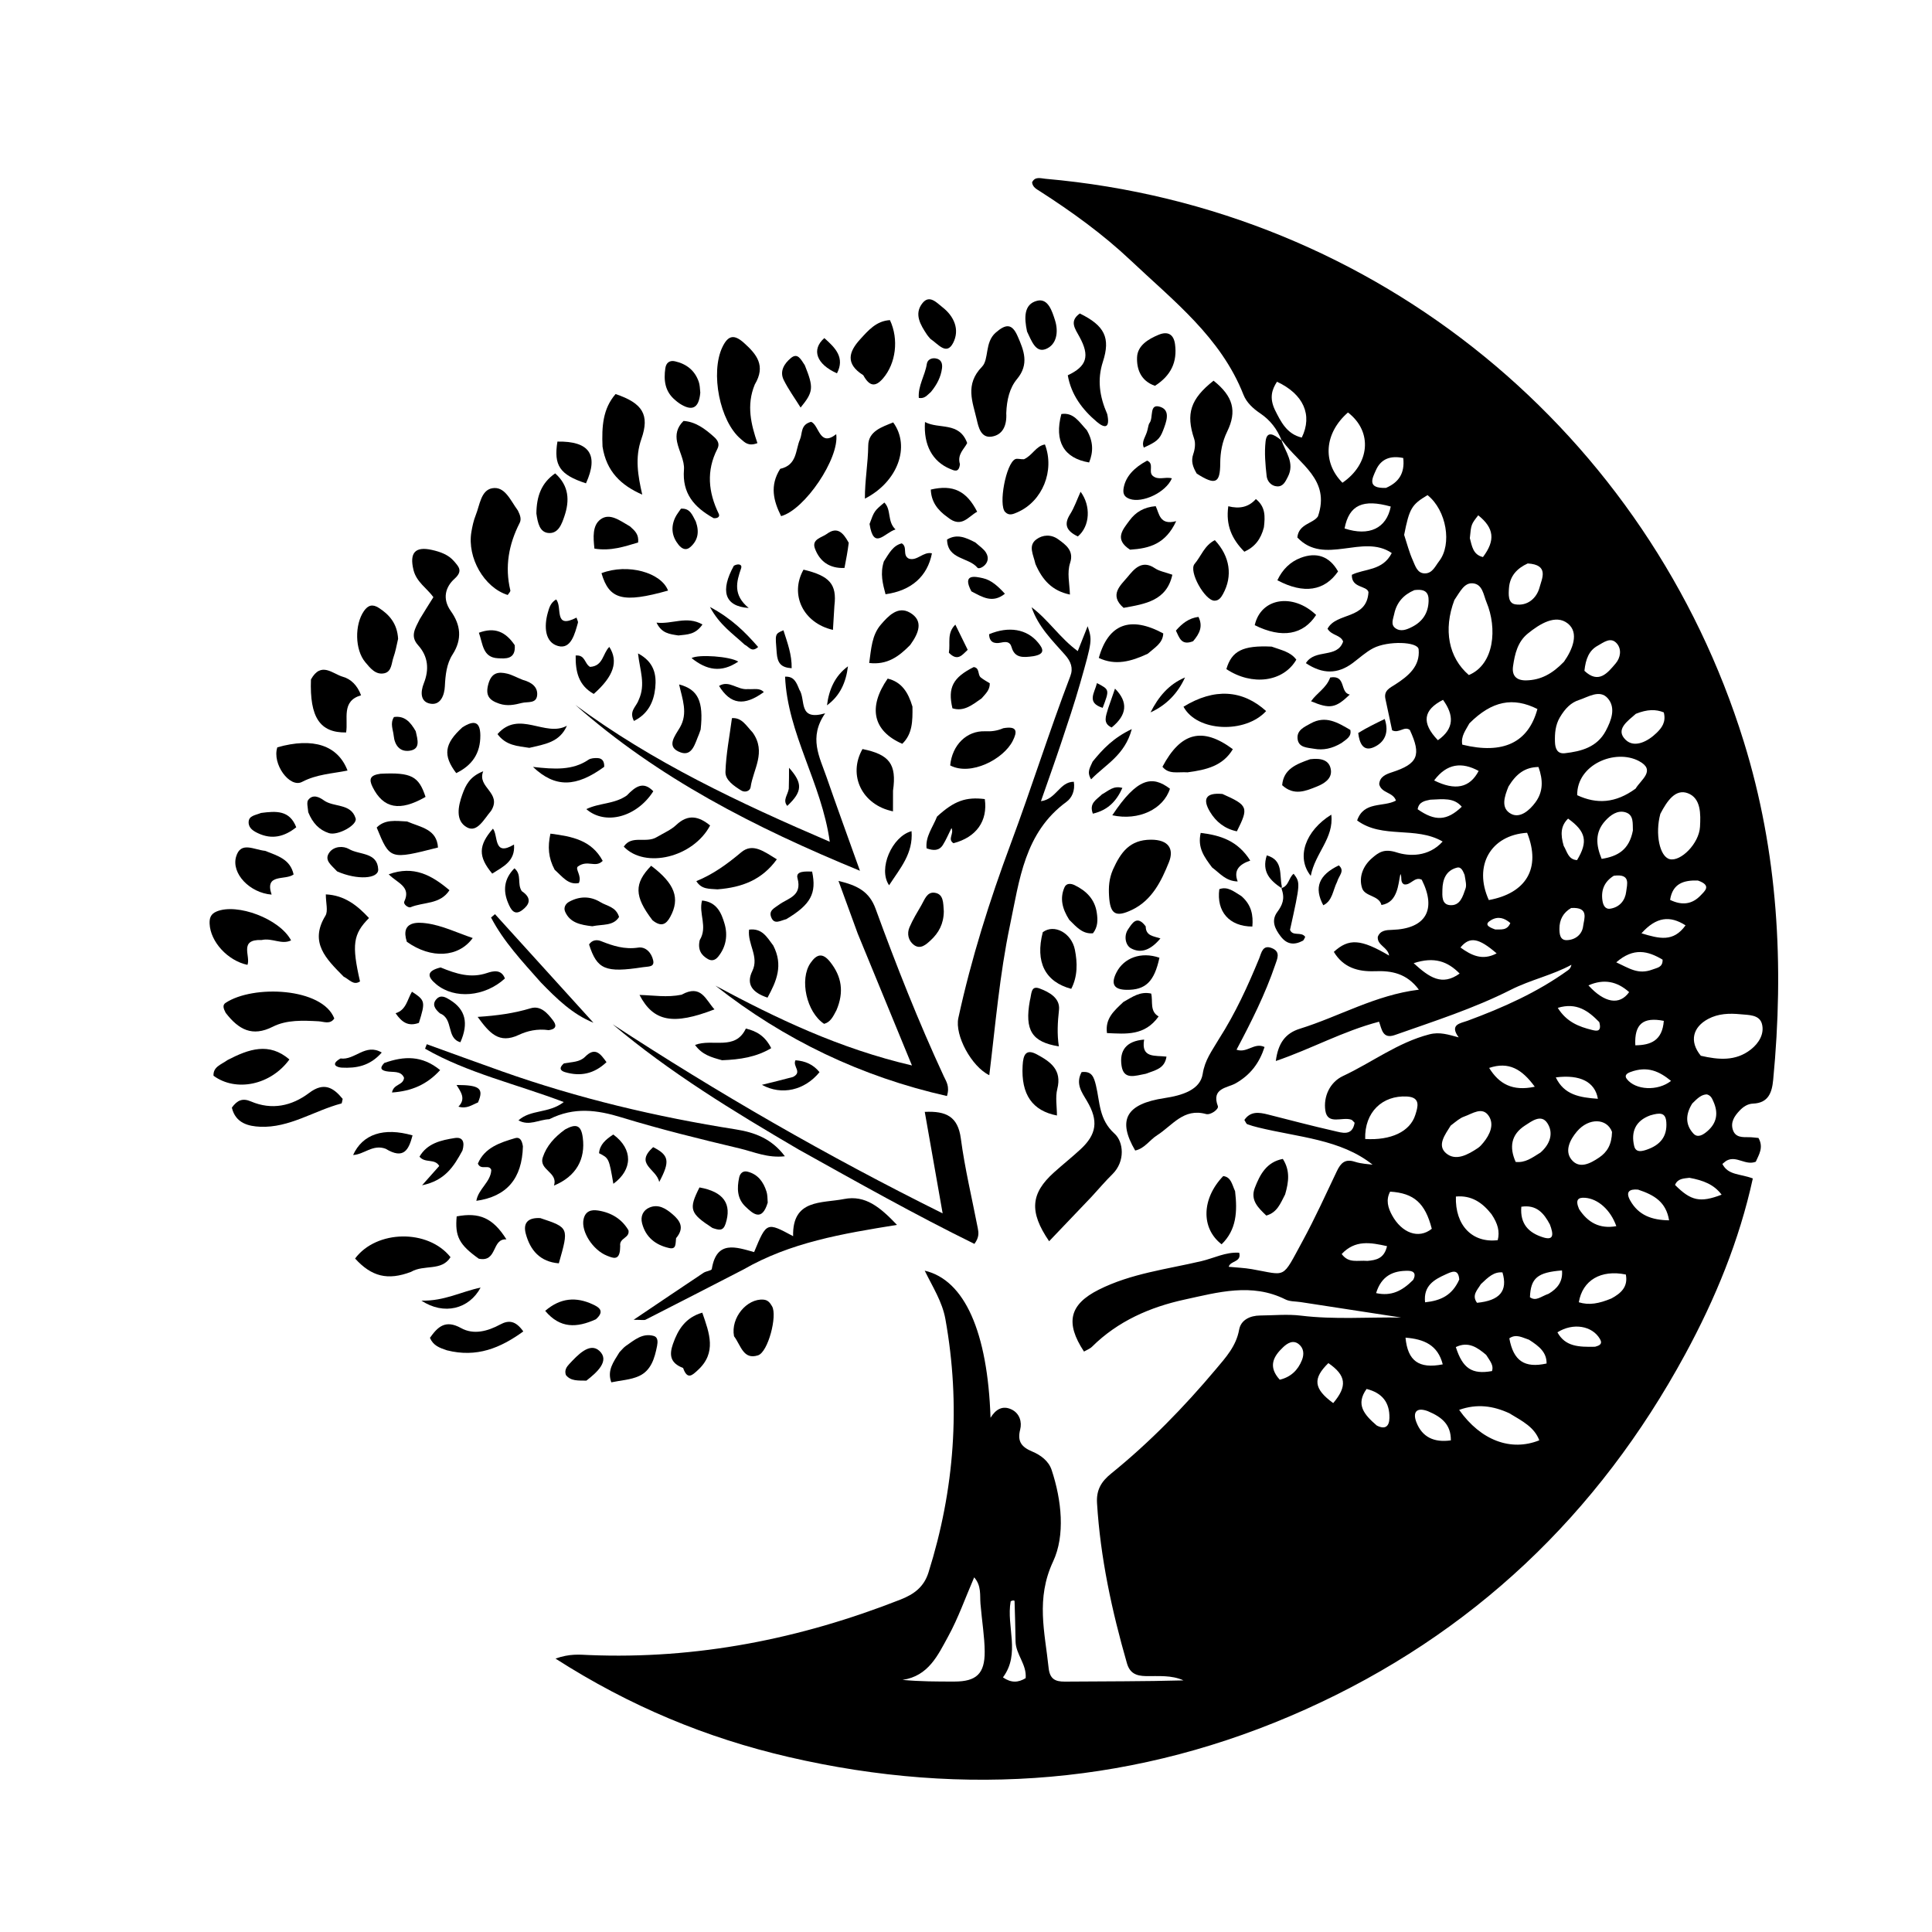 <svg version="1.1" id="Layer_1" xmlns="http://www.w3.org/2000/svg" xmlns:xlink="http://www.w3.org/1999/xlink" x="0px" y="0px"
	 width="100%" viewBox="0 0 496 496" enable-background="new 0 0 496 496" xml:space="preserve">
<path fill="#000000" opacity="1" stroke="none" 
	d="
M329.025,113.05 
	C327.89,110.189 326.122,107.862 323.532,106.12 
	C321.721,104.901 320.028,103.362 319.231,101.335 
	C313.444,86.613 301.278,77.248 290.332,66.902 
	C283.176,60.138 275.192,54.376 266.902,49.054 
	C266.083,48.529 265.131,48.07 264.961,46.829 
	C265.704,45.226 267.2,45.795 268.396,45.9 
	C354.228,53.441 423.336,111.901 447.669,190.357 
	C456.497,218.821 458.055,247.824 455.224,277.252 
	C454.917,280.444 454.026,283.178 450.05,283.327 
	C448.66,283.378 447.52,284.154 446.587,285.146 
	C445.293,286.521 444.226,288.085 444.879,290.068 
	C445.544,292.091 447.368,291.94 449.057,291.951 
	C449.865,291.956 450.672,292.081 451.451,292.149 
	C452.826,294.581 451.562,296.419 450.76,298.251 
	C448.137,299.293 445.851,296.658 443.372,297.915 
	C442.958,298.125 442.619,298.483 442.185,298.819 
	C443.671,301.76 446.719,301.297 450,302.542 
	C446.535,318.442 440.378,333.407 432.642,347.666 
	C410.302,388.845 377.971,419.611 335.156,438.855 
	C292.38,458.081 247.917,461.622 202.397,451.057 
	C181.491,446.205 161.794,438.106 142.612,425.807 
	C146.312,424.497 148.796,424.801 151.187,424.899 
	C178.91,426.031 205.469,420.766 231.197,410.65 
	C234.695,409.274 237.205,407.401 238.37,403.7 
	C245.084,382.359 246.666,360.695 242.711,338.648 
	C241.91,334.182 239.445,330.406 237.402,326.218 
	C247.649,328.594 253.562,341.98 254.298,363.984 
	C255.645,361.776 257.424,360.761 259.693,361.85 
	C261.79,362.856 262.4,365.081 261.911,366.987 
	C261.102,370.14 262.334,371.529 265.03,372.661 
	C267.189,373.567 269.222,375.079 269.985,377.379 
	C272.571,385.173 273.49,394.191 270.369,400.861 
	C265.876,410.467 268.248,419.02 269.204,428.148 
	C269.501,430.983 270.792,431.742 273.406,431.719 
	C283.542,431.632 293.679,431.684 303.836,431.402 
	C300.725,429.99 297.396,430.356 294.149,430.299 
	C291.705,430.256 290.058,429.582 289.315,427.001 
	C285.445,413.545 282.5,399.933 281.638,385.909 
	C281.432,382.558 282.676,380.397 285.263,378.306 
	C295.137,370.324 303.97,361.246 312.135,351.536 
	C314.676,348.514 317.366,345.605 318.125,341.352 
	C318.566,338.878 320.915,337.75 323.506,337.727 
	C327.006,337.698 330.55,337.342 333.997,337.763 
	C342.542,338.806 351.128,338.123 359.75,338.252 
	C351.142,336.93 342.533,335.609 333.925,334.285 
	C332.611,334.083 331.145,334.173 330.012,333.605 
	C321.363,329.269 312.61,331.793 304.123,333.637 
	C295.303,335.555 286.995,339.154 280.368,345.732 
	C279.809,346.287 278.986,346.575 278.292,346.984 
	C273.381,339.536 274.593,334.865 282.081,331.101 
	C290.402,326.92 299.574,325.855 308.457,323.764 
	C311.642,323.015 314.672,321.381 318.139,321.611 
	C318.801,324.068 315.868,323.621 315.447,325.222 
	C317.46,325.421 319.447,325.491 321.388,325.829 
	C330.454,327.409 328.983,328.586 334.417,318.605 
	C337.595,312.767 340.346,306.693 343.204,300.684 
	C344.181,298.63 345.277,297.425 347.824,298.255 
	C349.528,298.81 351.397,298.858 352.384,299.009 
	C344.225,292.474 333.302,291.976 323.024,289.452 
	C322.068,289.217 321.115,288.953 320.194,288.612 
	C319.951,288.522 319.833,288.093 319.467,287.525 
	C321.028,285.238 323.211,285.542 325.5,286.121 
	C331.142,287.55 336.771,289.043 342.447,290.33 
	C344.522,290.8 347.164,291.791 347.772,288.246 
	C347.394,287.886 347.203,287.568 346.931,287.467 
	C344.671,286.627 340.814,288.945 340.25,285.097 
	C339.728,281.531 341.406,277.827 344.784,276.245 
	C352.209,272.77 358.821,267.654 366.949,265.55 
	C369.638,264.853 371.839,265.626 374.49,266.326 
	C372.014,262.962 374.985,262.716 376.747,262.065 
	C385.843,258.703 394.648,254.787 402.558,249.082 
	C402.943,248.804 403.274,248.452 403.436,247.687 
	C398.464,250.39 392.959,251.528 387.871,254.103 
	C378.363,258.914 368.164,262.171 358.111,265.717 
	C354.921,266.842 354.745,264.181 354.041,262.302 
	C344.73,264.744 336.735,269.251 327.538,272.391 
	C328.133,267.755 330.033,265.248 333.73,264.099 
	C343.817,260.966 353.086,255.455 364.265,254.078 
	C361.135,249.864 357.237,249.174 352.996,249.336 
	C348.602,249.503 344.851,248.395 342.434,244.372 
	C346.289,240.845 349.361,241.058 356.625,245.326 
	C356.313,243.156 353.544,242.73 353.713,240.527 
	C354.349,238.824 355.906,238.769 357.395,238.722 
	C365.999,238.45 368.887,233.606 365.009,225.855 
	C363.158,224.912 362.165,227.386 360.457,227.038 
	C359.362,226.426 360.025,225.194 359.525,224.378 
	C359.201,225.92 359.05,227.529 358.492,228.981 
	C357.898,230.523 356.952,231.952 354.663,232.344 
	C354.019,229.798 350.4,230.232 349.684,227.989 
	C348.777,225.147 349.944,222.296 352.214,220.326 
	C353.947,218.821 355.333,217.797 358.595,218.847 
	C361.677,219.838 366.725,220.092 370.369,216.045 
	C363.42,212.012 354.889,215.435 348.415,210.633 
	C350.141,205.608 355.158,207.29 358.383,205.532 
	C357.629,203.311 354.669,203.688 354.084,201.349 
	C354.186,199.416 355.793,198.768 357.37,198.257 
	C364.012,196.105 364.962,193.903 361.942,187.397 
	C360.509,186.318 359.174,188.379 357.394,187.484 
	C356.838,184.876 356.26,182.151 355.676,179.426 
	C355.213,177.269 356.813,176.619 358.237,175.701 
	C361.523,173.58 364.628,171.059 364.204,166.702 
	C364.011,164.711 356.304,164.454 352.532,166.42 
	C350.644,167.403 349.029,168.913 347.303,170.203 
	C343.394,173.124 339.519,173.1 335.256,170.248 
	C337.627,166.456 343.314,169.15 344.821,164.694 
	C344.151,162.947 341.897,163.212 340.816,161.417 
	C343.09,157.123 350.919,159.172 351.326,152.016 
	C350.93,150.291 346.927,151.043 347.06,147.567 
	C350.283,145.954 354.965,146.609 357.303,141.98 
	C349.844,136.907 340.008,145.352 333.066,137.984 
	C333.394,134.468 337.143,134.429 338.356,132.571 
	C341.628,123.096 333.597,119.205 329.236,113.197 
	C328.996,113.01 329.025,113.05 329.025,113.05 
M251.715,411.732 
	C251.533,409.522 252.007,407.149 250.101,404.948 
	C247.81,410.248 246.011,415.405 243.42,420.127 
	C240.799,424.904 238.381,430.304 231.702,431.275 
	C236.228,431.704 240.635,431.707 245.041,431.703 
	C250.64,431.697 252.84,429.71 252.799,424.002 
	C252.771,420.204 252.116,416.411 251.715,411.732 
M373.381,154.05 
	C370.504,161.662 371.886,168.827 377.097,173.305 
	C383.694,170.536 384.4,161.217 381.631,154.613 
	C380.842,152.733 380.639,149.948 378.071,149.752 
	C375.926,149.589 374.892,151.817 373.381,154.05 
M401.515,169.886 
	C403.739,166.737 405.477,162.431 402.495,160.066 
	C399.396,157.609 395.286,160.173 392.233,162.653 
	C389.606,164.787 388.9,167.894 388.445,171.012 
	C388.088,173.46 389.281,174.727 391.841,174.672 
	C395.528,174.593 398.499,173.019 401.515,169.886 
M436.651,271.043 
	C441.143,272.074 445.589,272.517 449.522,269.41 
	C451.6,267.768 453.002,265.379 452.344,262.877 
	C451.708,260.459 448.922,260.596 446.833,260.39 
	C444.001,260.111 441.147,260.197 438.538,261.589 
	C434.624,263.677 433.602,267.328 436.651,271.043 
M392.054,213.799 
	C382.695,214.389 378.213,222.262 382.222,231.069 
	C391.762,229.335 395.713,222.943 392.054,213.799 
M377.239,185.702 
	C376.321,187.426 374.986,189.017 375.415,191.174 
	C385.891,193.743 392.372,190.648 394.699,182.023 
	C388.465,178.899 383.045,179.892 377.239,185.702 
M400.444,184.196 
	C399.309,186.144 399.133,188.287 399.203,190.468 
	C399.257,192.118 399.757,193.601 401.761,193.373 
	C405.993,192.89 410.016,191.812 412.233,187.659 
	C413.676,184.956 414.907,181.714 412.749,179.26 
	C410.69,176.919 407.734,178.948 405.307,179.738 
	C403.399,180.359 401.883,181.756 400.444,184.196 
M360.485,137.322 
	C361.21,139.511 361.773,141.773 362.715,143.865 
	C363.349,145.272 363.855,147.282 365.912,147.206 
	C367.769,147.137 368.483,145.33 369.479,144.044 
	C372.805,139.745 371.399,131.036 366.489,127.114 
	C362.442,129.523 361.82,130.494 360.485,137.322 
M419.91,202.458 
	C421.242,200.193 425.232,197.757 420.77,195.386 
	C414.708,192.165 404.811,196.249 404.911,204.15 
	C409.926,206.487 414.749,206.23 419.91,202.458 
M426.262,208.927 
	C424.867,214.04 426.074,219.916 428.653,220.568 
	C431.46,221.277 436.197,216.581 436.439,212.27 
	C436.619,209.064 436.735,204.918 433.294,203.637 
	C430.172,202.476 428.038,205.522 426.262,208.927 
M346.063,105.895 
	C340.009,111.181 339.421,118.672 344.647,123.932 
	C351.6,119.194 352.528,110.884 346.063,105.895 
M387.472,362.816 
	C383.36,360.931 379.222,360.313 374.605,361.957 
	C380.199,369.851 387.932,372.678 395.182,369.768 
	C393.903,366.393 390.924,364.886 387.472,362.816 
M350.483,292.414 
	C357.077,292.804 361.996,290.538 363.352,286.229 
	C363.98,284.234 364.826,281.706 361.209,281.506 
	C354.926,281.16 350.278,285.505 350.483,292.414 
M372.431,288.976 
	C371.048,291.224 368.835,294.007 371.25,296.07 
	C373.73,298.189 376.889,296.431 379.433,294.722 
	C379.971,294.361 380.419,293.837 380.835,293.328 
	C382.513,291.277 383.678,288.679 382.196,286.478 
	C380.523,283.991 377.979,285.932 375.899,286.653 
	C374.834,287.022 373.919,287.822 372.431,288.976 
M413.853,290.6 
	C412.558,287.065 407.893,286.884 404.844,290.485 
	C403.115,292.528 401.596,295.432 403.453,297.717 
	C405.464,300.191 408.267,298.714 410.55,297.169 
	C412.599,295.782 413.771,293.88 413.853,290.6 
M367.58,315.463 
	C365.89,308.878 363.016,306.301 356.883,305.93 
	C355.743,308.063 356.33,310.08 357.4,312.026 
	C359.848,316.48 364.163,318.226 367.58,315.463 
M382.905,311.709 
	C380.574,308.748 377.769,306.813 373.771,307.185 
	C373.532,314.61 378.009,319.172 384.51,318.387 
	C385.068,316.18 384.564,314.176 382.905,311.709 
M387.279,201.905 
	C386.256,204.426 385.165,207.526 387.99,208.969 
	C390.257,210.127 392.661,208.061 394.19,205.984 
	C396.213,203.235 396.161,200.245 394.973,196.912 
	C391.532,196.959 389.295,198.618 387.279,201.905 
M327.287,105.189 
	C328.835,108.302 330.368,111.431 334.202,112.338 
	C337.043,106.537 334.627,101.162 327.838,98.004 
	C326.512,100.044 325.869,102.136 327.287,105.189 
M419.209,213.219 
	C419.128,211.433 419.487,209.226 417.349,208.555 
	C415.267,207.902 413.454,209.253 412.105,210.738 
	C409.454,213.657 409.7,216.929 411.19,220.501 
	C415.357,219.843 418.259,218.165 419.209,213.219 
M395.49,295.89 
	C397.913,293.784 398.939,290.918 397.244,288.332 
	C395.67,285.929 393.219,287.854 391.526,288.943 
	C387.909,291.268 387.442,294.552 389.117,298.302 
	C391.572,298.552 393.193,297.323 395.49,295.89 
M413.686,333.357 
	C416.145,332.033 418.014,330.366 417.399,327.206 
	C410.992,325.894 406.272,328.677 405.327,334.33 
	C407.974,335.148 410.497,334.676 413.686,333.357 
M345.188,135.67 
	C351.501,137.752 355.951,135.641 357.047,130.043 
	C349.969,128.071 346.358,129.571 345.188,135.67 
M392.207,144.653 
	C389.484,145.906 387.626,147.849 387.398,150.968 
	C387.279,152.61 387.119,154.851 389.025,155.154 
	C392.162,155.653 394.523,153.569 395.259,150.769 
	C395.839,148.563 397.794,144.984 392.207,144.653 
M363.101,151.506 
	C360.329,152.679 358.545,154.671 357.924,157.663 
	C357.659,158.937 356.941,160.378 358.284,161.307 
	C359.639,162.246 361.145,161.642 362.497,160.956 
	C365.232,159.567 366.693,157.364 366.763,154.256 
	C366.809,152.213 366.002,151.111 363.101,151.506 
M419.972,183.253 
	C417.919,185.09 414.581,187.266 417.351,189.939 
	C419.618,192.127 423.054,190.355 425.319,188.132 
	C426.588,186.886 427.783,185.403 427.144,182.894 
	C425.086,182.05 422.889,182.088 419.972,183.253 
M423.661,286.351 
	C419.902,287.722 418.668,290.529 419.54,294.216 
	C419.957,295.98 421.526,295.586 422.826,295.133 
	C426.149,293.975 428.061,291.848 427.792,288.098 
	C427.61,285.566 426.171,285.614 423.661,286.351 
M406.766,172.215 
	C410.415,175.669 412.69,172.806 414.811,170.29 
	C416.04,168.831 416.372,166.678 415.093,165.204 
	C413.523,163.394 411.7,164.935 410.172,165.774 
	C407.954,166.993 407.093,169.155 406.766,172.215 
M434.455,283.291 
	C432.788,285.943 432.553,288.656 434.758,291.031 
	C435.879,292.239 437.29,291.297 438.305,290.429 
	C440.767,288.323 441.204,285.741 439.884,282.801 
	C439.539,282.031 439.264,281.262 438.216,280.963 
	C436.896,280.973 435.897,281.835 434.455,283.291 
M259.466,411.124 
	C258.316,417.619 262.036,424.508 257.485,430.634 
	C259.639,432.106 261.412,431.984 263.313,430.83 
	C263.641,427.322 260.78,424.737 260.723,421.407 
	C260.664,417.948 260.584,414.49 260.467,411.032 
	C260.462,410.886 259.995,410.756 259.466,411.124 
M328.551,354.21 
	C331.348,353.544 333.208,351.797 334.25,349.168 
	C334.849,347.659 334.728,346.126 333.434,345.085 
	C331.947,343.888 330.468,344.878 329.432,345.853 
	C326.988,348.153 325.418,350.784 328.551,354.21 
M342.275,360.214 
	C345.955,355.861 345.622,353.11 341.031,349.948 
	C337.024,353.877 337.172,356.491 342.275,360.214 
M420.534,305.41 
	C418.27,305.201 417.275,305.991 418.524,308.211 
	C420.66,312.004 424.065,313.232 428.504,313.293 
	C427.719,308.589 424.731,306.8 420.534,305.41 
M366.546,362.277 
	C363.55,361.174 362.66,362.651 363.631,365.141 
	C365.132,368.992 368.205,370.393 372.478,369.782 
	C372.5,365.779 370.259,363.829 366.546,362.277 
M370.394,350.271 
	C369.13,345.296 365.577,343.785 360.835,343.413 
	C361.398,349.373 364.243,351.483 370.394,350.271 
M353.452,365.969 
	C355.561,367.062 356.657,366.252 356.705,364.046 
	C356.791,360.058 354.86,357.588 350.842,356.586 
	C347.999,360.546 350.155,363.137 353.452,365.969 
M392.528,343.943 
	C390.876,343.427 389.253,342.349 387.486,343.586 
	C388.547,349.382 391.378,351.3 397.054,350.051 
	C397.082,347.223 395.245,345.669 392.528,343.943 
M368.183,200.362 
	C373.6,203.05 377.339,202.28 379.611,197.92 
	C375.286,195.567 371.446,195.977 368.183,200.362 
M369.147,190.035 
	C373.433,187.041 373.278,183.561 370.463,179.671 
	C365.405,182.248 364.84,185.544 369.147,190.035 
M355.83,125.252 
	C359.072,123.854 360.699,121.523 360.254,117.585 
	C356.981,116.9 354.518,117.792 353.218,120.753 
	C352.355,122.721 350.795,125.456 355.83,125.252 
M376.002,224.612 
	C375.608,223.706 375.183,222.459 374.054,222.747 
	C371.229,223.468 370.361,225.759 370.304,228.398 
	C370.268,230.019 370.099,232.181 372.215,232.373 
	C374.893,232.615 375.545,230.098 376.242,228.124 
	C376.544,227.27 376.271,226.213 376.002,224.612 
M381.54,347.836 
	C379.276,345.917 376.948,344.287 373.752,345.832 
	C375.518,351.367 377.938,352.91 383.045,351.991 
	C383.513,350.551 382.607,349.51 381.54,347.836 
M405.389,310.403 
	C407.642,313.857 410.659,315.558 414.956,314.789 
	C413.479,310.604 410.243,307.747 406.93,307.508 
	C405.169,307.381 404.354,307.975 405.389,310.403 
M377.349,138.164 
	C377.893,140.184 378.149,142.412 380.715,143.013 
	C383.965,138.709 383.584,135.553 379.506,132.293 
	C377.689,134.616 377.689,134.616 377.349,138.164 
M409.509,345.748 
	C410.535,345.458 411.544,345.105 410.747,343.745 
	C408.749,340.334 403.841,339.522 399.837,342.045 
	C401.842,345.717 405.296,345.84 409.509,345.748 
M414.304,224.834 
	C411.974,226.283 411.014,228.375 411.376,231.084 
	C411.542,232.323 412.042,233.511 413.454,233.278 
	C415.819,232.888 417.238,231.146 417.49,228.906 
	C417.696,227.068 418.745,224.234 414.304,224.834 
M401.445,217.156 
	C402.33,218.616 402.595,220.68 404.874,220.818 
	C407.744,216.071 407.182,213.476 402.573,210.16 
	C400.699,211.986 400.563,214.157 401.445,217.156 
M418.511,275.247 
	C417.66,275.566 416.954,276.107 417.655,277.013 
	C419.889,279.902 425.637,280.173 429.002,277.497 
	C426.046,275.084 422.975,273.553 418.511,275.247 
M433.714,302.375 
	C432.274,302.562 430.718,302.525 430.03,304.207 
	C434.108,308.309 436.479,308.822 441.989,306.711 
	C440.046,304.119 437.359,303.043 433.714,302.375 
M367.202,205.305 
	C365.718,205.595 364.242,205.896 363.953,207.758 
	C368.414,210.893 371.473,210.758 375.278,207.111 
	C373.255,204.744 370.56,205.157 367.202,205.305 
M351.071,323.709 
	C353.278,323.51 355.36,323.127 356.09,319.923 
	C351.827,318.976 347.909,318.261 344.45,321.944 
	C346.26,324.396 348.414,323.506 351.071,323.709 
M403.364,233.109 
	C401.315,234.298 400.341,236.109 400.35,238.446 
	C400.356,239.817 400.507,241.415 402.257,241.364 
	C404.431,241.3 406.168,239.916 406.435,237.783 
	C406.675,235.857 408.059,232.833 403.364,233.109 
M397.904,314.369 
	C396.381,311.487 394.499,309.207 390.567,309.802 
	C390.195,314.287 392.525,316.522 396.151,317.659 
	C398.953,318.538 398.856,316.895 397.904,314.369 
M380.184,329.675 
	C379.304,331.159 377.757,332.514 379.191,334.466 
	C385.049,333.902 387.143,331.41 385.726,326.663 
	C383.54,326.472 382.11,327.839 380.184,329.675 
M424.236,248.906 
	C425.376,248.441 426.906,248.406 426.835,246.371 
	C423.066,244.124 419.401,243.179 414.937,247.058 
	C418.292,248.596 420.553,250.287 424.236,248.906 
M382.307,274.167 
	C384.864,278.286 388.295,280.221 394.022,278.995 
	C390.729,274.481 387.349,272.47 382.307,274.167 
M374.635,328.48 
	C374.404,325.554 372.62,326.515 371.14,327.18 
	C368.159,328.52 365.399,330.103 365.856,334.339 
	C369.806,333.924 372.8,332.62 374.635,328.48 
M374.732,249.94 
	C371.689,246.85 368.255,245.524 362.928,247.278 
	C366.976,250.967 370.203,253.192 374.732,249.94 
M427.148,262.084 
	C421.837,261.031 419.552,262.89 419.833,268.359 
	C423.81,268.328 426.769,267.134 427.148,262.084 
M397.571,332.148 
	C399.847,330.807 401.264,329.015 401.01,326.158 
	C394.688,326.649 392.979,328.123 392.779,333.038 
	C394.338,334.17 395.582,332.831 397.571,332.148 
M410.224,282.09 
	C409.481,277.779 405.705,275.793 399.42,276.597 
	C401.54,281.066 405.501,281.762 410.224,282.09 
M410.58,262.405 
	C407.777,259.528 404.767,257.27 399.926,258.747 
	C402.172,262.371 405.366,263.593 408.749,264.422 
	C409.756,264.669 411.301,265.049 410.58,262.405 
M435.886,226.053 
	C432.311,225.946 429.418,226.771 428.759,231.024 
	C431.882,232.548 434.49,232.135 436.643,229.836 
	C437.648,228.763 439.523,227.308 435.886,226.053 
M362.795,328.595 
	C363.57,327.199 363.145,326.287 361.578,326.254 
	C357.648,326.17 354.646,327.55 353.285,331.978 
	C357.163,332.827 359.921,331.468 362.795,328.595 
M432.729,237.563 
	C428.759,235.027 425.243,235.324 421.412,239.608 
	C425.99,240.987 429.591,241.949 432.729,237.563 
M418.245,254.704 
	C415.167,251.957 411.802,251.219 407.796,252.975 
	C411.899,257.476 415.778,258.186 418.245,254.704 
M374.94,243.251 
	C377.713,245.246 380.559,246.716 384.23,244.759 
	C379.604,240.768 377.308,240.364 374.94,243.251 
M383.863,238.622 
	C385.282,238.554 386.903,238.995 387.744,236.969 
	C386.233,235.672 384.619,235.156 382.809,236.217 
	C380.982,237.288 382.021,237.962 383.863,238.622 
z"/>
<path fill="#000000" opacity="1" stroke="none" 
	d="
M275.684,200.7 
	C276.038,202.971 275.197,204.829 273.793,205.855 
	C262.995,213.747 261.734,225.914 259.285,237.569 
	C256.625,250.237 255.558,263.134 253.98,276.032 
	C249.463,273.864 245.061,265.832 246.037,261.345 
	C249.36,246.072 254.03,231.257 259.5,216.568 
	C264.803,202.329 269.364,187.788 274.788,173.566 
	C275.567,171.525 274.934,169.832 273.435,168.131 
	C270.162,164.418 266.541,160.928 264.834,155.893 
	C269.166,159.127 272.158,163.862 276.692,167.155 
	C277.572,164.94 278.354,162.97 279.229,160.766 
	C280.403,164.341 280.464,164.358 277.272,175.535 
	C275.813,180.648 274.111,185.694 272.429,190.74 
	C270.807,195.605 269.07,200.43 267.241,205.682 
	C271.164,205.215 272.011,200.713 275.684,200.7 
z"/>
<path fill="#000000" opacity="1" stroke="none" 
	d="
M220.205,239.684 
	C218.544,235.178 217.036,231.03 215.265,226.16 
	C220.185,227.328 223.188,228.913 224.793,233.315 
	C230.096,247.857 235.781,262.26 242.3,276.315 
	C242.911,277.631 243.884,278.899 243.105,281.384 
	C221.119,276.42 201.361,266.979 183.67,253.045 
	C199.421,261.488 215.446,269.172 234.125,273.534 
	C229.257,261.69 224.808,250.865 220.205,239.684 
z"/>
<path fill="#000000" opacity="1" stroke="none" 
	d="
M204.998,295.094 
	C188.218,285.26 171.94,275.335 157.266,262.952 
	C184.282,280.599 212.148,296.694 242.004,311.507 
	C240.373,302.249 238.921,294.006 237.414,285.451 
	C242.951,285.187 245.931,286.677 246.676,292.299 
	C247.699,300.017 249.538,307.627 251.021,315.285 
	C251.243,316.432 251.444,317.589 250.163,319.343 
	C235.007,311.907 220.181,303.553 204.998,295.094 
z"/>
<path fill="#000000" opacity="1" stroke="none" 
	d="
M312.877,266.835 
	C317.208,260.07 320.362,253.118 323.277,246.039 
	C323.852,244.642 324.126,242.409 326.581,243.434 
	C328.825,244.371 327.911,246.148 327.386,247.691 
	C324.818,255.239 321.238,262.349 317.451,269.491 
	C320.169,270.452 321.999,267.535 324.649,268.8 
	C323.321,272.897 321.049,275.952 317.209,278.133 
	C315.138,279.309 310.908,279.325 312.662,283.982 
	C312.954,284.757 310.791,286.333 309.628,286.007 
	C303.846,284.39 300.958,288.985 297.062,291.454 
	C295.13,292.678 293.852,294.861 291.436,295.373 
	C286.858,287.568 288.988,283.413 298.996,281.906 
	C303.524,281.225 308.129,279.789 308.764,275.714 
	C309.325,272.113 311.11,269.851 312.877,266.835 
z"/>
<path fill="#000000" opacity="1" stroke="none" 
	d="
M205.224,177.068 
	C206.95,179.67 204.766,185.157 211.842,183.131 
	C207.543,189.326 210.403,194.327 212.158,199.387 
	C214.8,207.003 217.566,214.577 220.775,223.555 
	C193.605,212.385 168.93,199.723 147.722,180.982 
	C167.582,195.665 189.683,206.09 213.027,216.108 
	C210.908,200.926 202.183,188.406 201.553,173.724 
	C203.865,173.591 204.462,175.2 205.224,177.068 
z"/>
<path fill="#000000" opacity="1" stroke="none" 
	d="
M190.831,325.93 
	C182.252,330.348 174.003,334.595 165.734,338.803 
	C165.36,338.993 164.805,338.827 162.672,338.827 
	C169.427,334.277 175.014,330.496 180.629,326.757 
	C181.282,326.322 182.673,326.214 182.74,325.796 
	C183.95,318.289 188.984,320.177 193.602,321.446 
	C196.811,313.701 196.811,313.701 203.617,317.363 
	C203.382,307.782 210.963,308.956 216.698,307.824 
	C222.192,306.74 225.977,309.957 230.283,314.463 
	C216.181,316.733 202.958,318.954 190.831,325.93 
z"/>
<path fill="#000000" opacity="1" stroke="none" 
	d="
M280.246,307.232 
	C276.48,311.188 272.952,314.88 269.342,318.66 
	C264.158,311.083 264.599,306.368 270.613,300.971 
	C272.843,298.97 275.191,297.1 277.39,295.068 
	C281.564,291.212 282.044,287.727 279.079,282.707 
	C277.722,280.41 276.063,278.245 277.679,275.239 
	C280.327,274.915 280.844,276.525 281.369,278.686 
	C282.403,282.951 282.089,287.395 286.148,291.054 
	C288.409,293.092 288.994,298.108 285.57,301.471 
	C283.792,303.219 282.175,305.131 280.246,307.232 
z"/>
<path fill="#000000" opacity="1" stroke="none" 
	d="
M107.757,158.962 
	C108.974,156.947 110.036,155.261 111.266,153.308 
	C109.625,151.032 106.915,149.427 106.159,146.344 
	C105.079,141.939 106.555,140.206 110.895,141.184 
	C113.033,141.667 115.121,142.387 116.579,144.105 
	C117.723,145.454 118.943,146.558 116.693,148.584 
	C114.38,150.666 113.462,153.69 115.742,156.885 
	C118.251,160.401 118.728,164.08 116.186,168.028 
	C114.651,170.412 114.347,173.3 114.208,176.186 
	C114.102,178.398 113.161,181.03 110.615,180.674 
	C107.86,180.288 107.92,177.655 108.801,175.442 
	C110.23,171.855 109.925,168.513 107.341,165.649 
	C105.23,163.309 106.571,161.365 107.757,158.962 
z"/>
<path fill="#000000" opacity="1" stroke="none" 
	d="
M141.025,287.332 
	C138.207,287.459 135.874,289.148 133.099,287.635 
	C136.261,284.763 140.854,285.926 144.734,282.929 
	C132.452,278.265 120.047,275.494 109.128,269.234 
	C109.274,268.849 109.42,268.465 109.565,268.08 
	C116.043,270.419 122.507,272.794 128.999,275.091 
	C148.479,281.984 168.491,286.728 188.888,289.946 
	C193.665,290.699 198.098,292.292 201.497,296.845 
	C197.075,297.355 193.528,295.705 189.938,294.852 
	C179.759,292.435 169.579,289.935 159.581,286.874 
	C153.317,284.956 147.418,284.119 141.025,287.332 
z"/>
<path fill="#000000" opacity="1" stroke="none" 
	d="
M258.336,106.083 
	C258.523,109.327 257.375,111.661 254.594,112.091 
	C251.797,112.523 251.187,109.573 250.764,107.739 
	C249.716,103.193 247.656,98.715 252.108,94.153 
	C253.956,92.258 252.751,87.889 255.637,85.387 
	C258.166,83.194 259.778,82.96 261.23,86.258 
	C262.867,89.977 264.285,93.486 261.093,97.317 
	C259.197,99.593 258.465,102.625 258.336,106.083 
z"/>
<path fill="#000000" opacity="1" stroke="none" 
	d="
M132.954,131.066 
	C133.573,132.304 133.895,133.3 133.41,134.253 
	C130.608,139.753 129.56,145.47 131.017,151.563 
	C131.096,151.891 130.575,152.363 130.346,152.746 
	C124.309,150.867 119.9,143.201 121.018,136.573 
	C121.266,135.107 121.586,133.617 122.138,132.245 
	C123.171,129.678 123.464,125.869 126.35,125.349 
	C129.614,124.76 131.012,128.424 132.954,131.066 
z"/>
<path fill="#000000" opacity="1" stroke="none" 
	d="
M285.74,223.218 
	C287.769,218.724 290.086,215.605 295.438,215.574 
	C300.068,215.548 301.444,217.992 300.102,221.341 
	C298.18,226.138 295.789,231.07 290.709,233.536 
	C286.386,235.635 284.987,234.706 284.722,229.958 
	C284.601,227.792 284.689,225.635 285.74,223.218 
z"/>
<path fill="#000000" opacity="1" stroke="none" 
	d="
M200.298,120.366 
	C204.699,119.38 204.187,115.524 205.372,112.826 
	C206.061,111.256 205.446,109.02 208.24,108.294 
	C210.349,109.157 210.344,114.875 214.681,111.469 
	C215.55,117.623 206.618,130.874 200.531,132.505 
	C198.575,128.594 197.56,124.683 200.298,120.366 
z"/>
<path fill="#000000" opacity="1" stroke="none" 
	d="
M193.776,98.706 
	C191.55,104.076 192.86,109.064 194.451,113.763 
	C192.095,114.672 191.167,113.532 190.198,112.719 
	C184.748,108.149 182.359,95.672 185.436,89.163 
	C186.955,85.949 188.544,85.82 191.055,88.083 
	C194.235,90.95 196.672,93.873 193.776,98.706 
z"/>
<path fill="#000000" opacity="1" stroke="none" 
	d="
M307.235,121.581 
	C306.164,119.779 305.737,118.331 306.354,116.548 
	C306.765,115.358 306.968,113.825 306.581,112.675 
	C304.417,106.234 305.601,102.44 311.554,97.734 
	C316.577,101.727 317.622,105.534 315.051,110.796 
	C313.787,113.382 313.28,116.06 313.269,118.945 
	C313.249,124.093 312.032,124.657 307.235,121.581 
z"/>
<path fill="#000000" opacity="1" stroke="none" 
	d="
M154.685,114.649 
	C154.468,109.503 154.763,104.935 158.036,101.165 
	C164.989,103.502 166.84,106.501 164.66,112.7 
	C162.972,117.499 163.761,122.076 164.882,126.98 
	C159.46,124.609 155.682,121.07 154.685,114.649 
z"/>
<path fill="#000000" opacity="1" stroke="none" 
	d="
M57.94,260.027 
	C57.368,258.945 57.068,258.03 57.896,257.479 
	C64.999,252.753 82.769,253.557 85.824,261.472 
	C84.746,263.081 83.124,262.266 81.778,262.194 
	C77.762,261.977 73.59,261.788 70.038,263.585 
	C64.77,266.25 61.29,264.359 57.94,260.027 
z"/>
<path fill="#000000" opacity="1" stroke="none" 
	d="
M105.512,326.529 
	C99.524,328.797 95.39,327.74 91.16,323.1 
	C96.64,315.734 109.902,315.479 115.661,322.756 
	C113.333,326.447 108.886,324.55 105.512,326.529 
z"/>
<path fill="#000000" opacity="1" stroke="none" 
	d="
M88.221,250.729 
	C83.723,246.176 79.347,241.973 83.545,235.091 
	C84.277,233.892 83.649,231.865 83.649,229.615 
	C88.444,229.837 91.7,232.431 94.735,235.687 
	C90.632,239.815 90.278,242.556 92.426,251.963 
	C90.744,253.066 89.748,251.488 88.221,250.729 
z"/>
<path fill="#000000" opacity="1" stroke="none" 
	d="
M183.226,133.038 
	C178.145,130.21 175.113,126.633 175.593,120.568 
	C175.776,118.254 174.303,115.844 173.822,113.43 
	C173.462,111.616 173.719,109.792 175.481,108.067 
	C178.542,108.262 181.004,110.081 183.326,112.179 
	C184.24,113.004 184.831,113.954 184.174,115.234 
	C181.287,120.852 181.842,126.382 184.52,131.899 
	C184.861,132.6 184.335,133.106 183.226,133.038 
z"/>
<path fill="#000000" opacity="1" stroke="none" 
	d="
M67.172,241.329 
	C61.21,241.095 64.416,245.509 63.53,247.708 
	C58.432,246.619 54.026,241.775 53.814,237.168 
	C53.747,235.727 54.077,234.651 55.595,234.011 
	C60.848,231.799 71.786,235.853 74.728,241.425 
	C72.278,242.607 69.891,240.724 67.172,241.329 
z"/>
<path fill="#000000" opacity="1" stroke="none" 
	d="
M284.256,106.309 
	C285.001,109.765 283.811,110.17 281.61,108.315 
	C277.85,105.146 275.004,101.34 274.129,96.348 
	C279.022,94.044 279.851,91.433 277.124,86.46 
	C275.968,84.353 274.468,82.432 277.221,80.482 
	C283.601,83.61 285.14,86.724 283.139,92.891 
	C281.667,97.431 282.256,101.733 284.256,106.309 
z"/>
<path fill="#000000" opacity="1" stroke="none" 
	d="
M59.525,284.357 
	C60.929,282.415 62.309,281.869 64.403,282.764 
	C69.772,285.06 74.892,283.963 79.367,280.583 
	C83.177,277.706 85.599,279.219 87.973,282.115 
	C87.818,282.705 87.799,283.254 87.645,283.294 
	C80.635,285.148 74.293,289.602 66.782,289.268 
	C63.883,289.139 60.464,288.414 59.525,284.357 
z"/>
<path fill="#000000" opacity="1" stroke="none" 
	d="
M79.831,174.43 
	C82.45,169.716 85.409,173.015 88.037,173.754 
	C90.08,174.329 91.728,175.915 92.695,178.501 
	C87.554,179.991 89.436,184.534 88.858,188.045 
	C82.146,188.143 79.476,184.187 79.831,174.43 
z"/>
<path fill="#000000" opacity="1" stroke="none" 
	d="
M262.879,117.902 
	C265.091,116.908 265.949,114.493 268.264,114.106 
	C270.834,120.83 267.623,128.702 261.25,131.493 
	C260.157,131.971 259.088,132.499 258.063,131.459 
	C256.265,129.634 258.266,118.936 260.655,117.874 
	C261.181,117.64 261.946,117.944 262.879,117.902 
z"/>
<path fill="#000000" opacity="1" stroke="none" 
	d="
M102.205,164.005 
	C101.797,165.858 101.515,167.336 101.019,168.74 
	C100.487,170.249 100.581,172.42 98.679,172.845 
	C96.456,173.342 95.05,171.525 93.785,170.017 
	C91.077,166.79 91.033,160.349 93.427,156.879 
	C94.518,155.299 95.693,155.074 97.205,156.032 
	C99.998,157.803 101.983,160.13 102.205,164.005 
z"/>
<path fill="#000000" opacity="1" stroke="none" 
	d="
M303.839,181.434 
	C311.747,176.586 318.989,177.071 325.053,182.552 
	C319.7,188.396 307.31,187.916 303.839,181.434 
z"/>
<path fill="#000000" opacity="1" stroke="none" 
	d="
M71.2,191.86 
	C80.412,189.248 86.74,191.334 89.222,197.823 
	C85.275,198.619 81.318,198.756 77.541,200.738 
	C74.382,202.396 69.792,196.11 71.2,191.86 
z"/>
<path fill="#000000" opacity="1" stroke="none" 
	d="
M221.629,96.33 
	C216.952,93.383 217.934,90.291 220.791,87.15 
	C222.903,84.828 224.984,82.379 228.474,82.185 
	C230.806,87.144 229.981,93.307 226.712,97.125 
	C224.712,99.46 223.211,99.2 221.629,96.33 
z"/>
<path fill="#000000" opacity="1" stroke="none" 
	d="
M240.564,209.64 
	C244.96,205.593 247.983,204.544 252.825,205.146 
	C253.624,210.772 250.662,214.948 244.783,216.477 
	C243.173,215.438 245.001,214.04 244.273,212.587 
	C243.483,214.161 242.889,215.618 242.061,216.926 
	C241.107,218.431 239.668,218.436 237.878,217.79 
	C237.553,214.768 239.434,212.495 240.564,209.64 
z"/>
<path fill="#000000" opacity="1" stroke="none" 
	d="
M58.432,272.135 
	C63.925,269.291 69.092,267.52 74.299,271.995 
	C69.515,278.571 60.591,280.425 54.815,276.173 
	C54.701,273.87 56.718,273.358 58.432,272.135 
z"/>
<path fill="#000000" opacity="1" stroke="none" 
	d="
M214.73,259.378 
	C213.848,261.043 213.199,262.415 211.571,262.852 
	C207.049,259.872 205.198,251.423 208.073,247.241 
	C209.69,244.889 211.21,244.557 213.11,246.94 
	C216.069,250.65 216.762,254.637 214.73,259.378 
z"/>
<path fill="#000000" opacity="1" stroke="none" 
	d="
M222.046,128.015 
	C222.013,123.433 222.854,118.968 222.9,114.379 
	C222.938,110.689 226.423,109.622 229.31,108.446 
	C233.807,114.607 230.489,123.701 222.046,128.015 
z"/>
<path fill="#000000" opacity="1" stroke="none" 
	d="
M114.737,346.665 
	C112.784,346.012 111.229,345.441 110.376,343.462 
	C112.372,340.659 114.317,338.705 118.374,340.958 
	C121.608,342.754 125.219,341.761 128.392,340.046 
	C130.705,338.796 132.427,339.128 134.348,341.817 
	C128.438,346.094 122.391,348.598 114.737,346.665 
z"/>
<path fill="#000000" opacity="1" stroke="none" 
	d="
M168.656,214.885 
	C170.563,213.775 172.307,213.021 173.607,211.795 
	C176.689,208.885 179.431,209.584 182.306,211.923 
	C177.965,220.123 165.63,223.109 160.14,217.358 
	C162.195,214.244 165.84,216.621 168.656,214.885 
z"/>
<path fill="#000000" opacity="1" stroke="none" 
	d="
M294.647,167.841 
	C290.359,169.841 286.35,170.925 282.094,168.912 
	C284.559,160.127 290.229,158.075 298.642,162.619 
	C298.542,165.113 296.511,166.205 294.647,167.841 
z"/>
<path fill="#000000" opacity="1" stroke="none" 
	d="
M304.883,198.279 
	C302.374,198.116 300.067,198.881 298.436,196.849 
	C303.121,188.008 308.679,186.53 316.507,192.336 
	C313.961,196.619 309.747,197.636 304.883,198.279 
z"/>
<path fill="#000000" opacity="1" stroke="none" 
	d="
M326.464,166.005 
	C328.995,166.918 331.334,167.358 332.803,169.355 
	C329.476,175.096 321.444,176.156 314.843,171.776 
	C316.213,167.12 319.032,165.646 326.464,166.005 
z"/>
<path fill="#000000" opacity="1" stroke="none" 
	d="
M134.248,294.305 
	C134.032,302.595 130.097,307.178 122.29,308.288 
	C122.814,305.187 125.979,303.5 126.129,300.371 
	C125.568,298.756 123.51,300.589 122.681,298.738 
	C124.399,294.647 128.316,293.35 132.265,292.189 
	C133.476,291.833 134.016,292.796 134.248,294.305 
z"/>
<path fill="#000000" opacity="1" stroke="none" 
	d="
M257.573,186.954 
	C261.281,186.306 261.168,187.891 259.995,190.212 
	C257.611,194.931 249.211,199.277 243.941,196.507 
	C244.44,191.27 248.165,187.558 252.911,187.742 
	C254.437,187.801 255.86,187.686 257.573,186.954 
z"/>
<path fill="#000000" opacity="1" stroke="none" 
	d="
M188.445,343.048 
	C187.541,338.277 191.784,333.324 195.994,333.653 
	C197.159,333.744 197.705,334.482 198.217,335.376 
	C199.607,337.799 197.194,347.117 194.611,347.952 
	C190.823,349.175 190.234,345.445 188.445,343.048 
z"/>
<path fill="#000000" opacity="1" stroke="none" 
	d="
M229.264,202.983 
	C229.253,205.004 229.253,206.634 229.253,208.298 
	C221.289,206.658 217.62,199.008 221.424,192.302 
	C228.345,193.696 230.239,196.18 229.264,202.983 
z"/>
<path fill="#000000" opacity="1" stroke="none" 
	d="
M193.21,188.03 
	C196.838,193.098 193.336,197.53 192.708,202.073 
	C192.564,203.108 191.252,203.547 190.27,202.93 
	C188.434,201.775 186.18,200.285 186.246,198.167 
	C186.389,193.594 187.3,189.044 187.913,184.364 
	C190.467,184.187 191.532,186.272 193.21,188.03 
z"/>
<path fill="#000000" opacity="1" stroke="none" 
	d="
M234.254,181.406 
	C234.308,185.141 234.257,188.437 231.638,190.954 
	C224.136,187.693 222.754,181.632 227.888,174.216 
	C231.459,175.071 233.152,177.713 234.254,181.406 
z"/>
<path fill="#000000" opacity="1" stroke="none" 
	d="
M267.714,239.321 
	C270.655,237.125 275.09,239.512 275.956,243.83 
	C276.62,247.144 276.685,250.66 275.017,253.866 
	C268.305,252.059 265.728,246.987 267.714,239.321 
z"/>
<path fill="#000000" opacity="1" stroke="none" 
	d="
M233.68,165.576 
	C230.726,168.597 227.757,170.741 223.149,170.208 
	C223.668,166.594 223.806,163.081 226.13,160.374 
	C228.018,158.175 230.498,155.472 233.614,157.287 
	C237.159,159.351 235.893,162.518 233.68,165.576 
z"/>
<path fill="#000000" opacity="1" stroke="none" 
	d="
M68.084,218.439 
	C71.354,219.741 74.51,220.597 75.378,224.497 
	C73.212,226.116 67.858,224.119 69.73,229.673 
	C64.114,229.229 59.348,224.25 60.615,219.927 
	C61.793,215.911 65.155,218.153 68.084,218.439 
z"/>
<path fill="#000000" opacity="1" stroke="none" 
	d="
M262.537,273.566 
	C262.68,270.71 263.43,269.201 266.213,270.703 
	C269.724,272.598 272.67,274.665 271.44,279.56 
	C270.9,281.708 271.349,284.106 271.349,286.384 
	C265.074,285.166 262.111,281.026 262.537,273.566 
z"/>
<path fill="#000000" opacity="1" stroke="none" 
	d="
M184.2,228.32 
	C182.044,228.14 180.14,228.392 178.768,226.212 
	C183.132,224.441 186.766,221.771 190.296,218.805 
	C193.227,216.343 196.118,218.574 199.436,220.615 
	C195.611,225.886 190.522,227.832 184.2,228.32 
z"/>
<path fill="#000000" opacity="1" stroke="none" 
	d="
M214.218,155.502 
	C214.061,157.826 213.952,159.743 213.84,161.712 
	C206.132,159.943 202.704,152.565 206.286,146.245 
	C212.976,147.843 214.892,149.968 214.218,155.502 
z"/>
<path fill="#000000" opacity="1" stroke="none" 
	d="
M175.372,351.196 
	C172.013,349.936 171.802,347.804 172.762,345.045 
	C174.068,341.293 176.011,338.233 180.297,336.996 
	C182.119,342.263 184.073,347.289 179.101,351.799 
	C177.807,352.972 176.479,354.4 175.372,351.196 
z"/>
<path fill="#000000" opacity="1" stroke="none" 
	d="
M145.071,289.965 
	C147.955,288.375 149.193,288.876 149.613,292.043 
	C150.34,297.522 147.993,301.993 142.211,304.373 
	C143.367,300.942 138.27,300.399 139.351,297.116 
	C140.306,294.217 142.302,291.968 145.071,289.965 
z"/>
<path fill="#000000" opacity="1" stroke="none" 
	d="
M265.825,144.788 
	C265.293,142.382 263.876,140.087 266.075,138.464 
	C267.693,137.269 269.834,137.131 271.66,138.444 
	C273.703,139.912 275.746,141.417 274.733,144.503 
	C273.895,147.055 274.586,149.697 274.682,152.641 
	C270.106,151.686 267.61,148.912 265.825,144.788 
z"/>
<path fill="#000000" opacity="1" stroke="none" 
	d="
M288.457,156.052 
	C284.641,152.735 287.723,150.24 289.478,148.132 
	C291.074,146.217 293.099,143.581 296.486,145.878 
	C297.649,146.666 299.184,146.906 300.978,147.55 
	C299.513,154.215 294.088,155.043 288.457,156.052 
z"/>
<path fill="#000000" opacity="1" stroke="none" 
	d="
M142.395,223.283 
	C140.761,220.223 140.574,217.386 141.312,214.021 
	C146.909,214.738 151.881,215.699 154.732,221.011 
	C152.841,222.929 150.927,220.627 148.376,222.444 
	C147.533,223.079 149.472,224.863 148.607,226.701 
	C145.908,227.26 144.42,225.105 142.395,223.283 
z"/>
<path fill="#000000" opacity="1" stroke="none" 
	d="
M104.513,210.898 
	C108.065,212.422 112.143,212.839 112.445,217.58 
	C100.11,220.724 100.11,220.724 96.708,212.453 
	C98.816,210.319 101.502,210.735 104.513,210.898 
z"/>
<path fill="#000000" opacity="1" stroke="none" 
	d="
M226.916,144.117 
	C228.264,142.044 229.231,140.069 231.507,139.495 
	C233.084,140.419 231.588,142.556 233.325,143.415 
	C235.456,144.118 237.022,141.537 239.253,142.057 
	C238.106,147.96 233.983,151.636 227.342,152.56 
	C226.64,149.901 225.899,147.254 226.916,144.117 
z"/>
<path fill="#000000" opacity="1" stroke="none" 
	d="
M167.517,236.26 
	C162.791,230.083 162.773,226.808 167.168,222.266 
	C173.278,226.871 174.645,230.628 172.086,235.358 
	C170.988,237.388 169.729,238.027 167.517,236.26 
z"/>
<path fill="#000000" opacity="1" stroke="none" 
	d="
M322.125,160.505 
	C323.719,153.435 331.983,152.221 337.888,157.877 
	C334.584,162.97 329.145,163.988 322.125,160.505 
z"/>
<path fill="#000000" opacity="1" stroke="none" 
	d="
M290.12,141.12 
	C285.926,138.428 288.295,135.912 290.006,133.587 
	C291.52,131.529 293.637,130.194 296.702,129.949 
	C297.629,131.86 297.701,134.944 301.959,133.791 
	C299.247,139.647 295.127,140.799 290.12,141.12 
z"/>
<path fill="#000000" opacity="1" stroke="none" 
	d="
M317.083,305.819 
	C317.698,311.081 317.447,315.734 313.621,319.447 
	C308.271,315.335 308.485,307.697 314.041,301.929 
	C316.066,302.19 316.268,304.034 317.083,305.819 
z"/>
<path fill="#000000" opacity="1" stroke="none" 
	d="
M122.919,323.144 
	C117.839,319.525 116.781,317.395 117.243,312.284 
	C123.075,311.175 126.566,312.69 130.011,318.181 
	C126.151,317.928 127.778,324.149 122.919,323.144 
z"/>
<path fill="#000000" opacity="1" stroke="none" 
	d="
M296.514,99.049 
	C292.852,97.797 291.79,94.717 291.918,91.711 
	C292.047,88.697 294.803,87.046 297.457,85.946 
	C299.733,85.003 301.308,85.738 301.663,88.372 
	C302.275,92.913 300.633,96.416 296.514,99.049 
z"/>
<path fill="#000000" opacity="1" stroke="none" 
	d="
M104.448,241.784 
	C102.682,236.322 107.48,236.781 109.416,237.033 
	C113.459,237.56 117.323,239.454 121.362,240.821 
	C117.701,245.847 110.664,246.22 104.448,241.784 
z"/>
<path fill="#000000" opacity="1" stroke="none" 
	d="
M311.887,138.672 
	C315.822,142.878 316.485,147.923 314,152.462 
	C313.514,153.351 312.945,154.216 311.789,154.215 
	C309.346,154.213 305.074,146.671 306.686,144.77 
	C308.389,142.761 309.191,140.043 311.887,138.672 
z"/>
<path fill="#000000" opacity="1" stroke="none" 
	d="
M154.418,147.148 
	C161.196,144.568 169.772,147.002 171.507,151.621 
	C159.988,154.854 156.396,153.991 154.418,147.148 
z"/>
<path fill="#000000" opacity="1" stroke="none" 
	d="
M159.224,319.882 
	C159.185,320.54 159.188,320.872 159.14,321.196 
	C158.783,323.627 157.271,322.941 155.85,322.382 
	C152.182,320.94 149.157,316.155 149.811,313.047 
	C150.264,310.891 151.795,310.51 153.522,310.773 
	C156.929,311.291 159.658,312.961 161.346,315.852 
	C161.742,317.885 158.929,317.764 159.224,319.882 
z"/>
<path fill="#000000" opacity="1" stroke="none" 
	d="
M327.938,148.971 
	C329.245,146.182 331.272,144.22 333.904,143.219 
	C337.946,141.681 341.308,142.764 343.517,146.704 
	C340.078,151.687 334.772,152.6 327.938,148.971 
z"/>
<path fill="#000000" opacity="1" stroke="none" 
	d="
M140.842,264.467 
	C137.934,264.056 135.359,264.668 133.208,265.681 
	C128.084,268.094 125.651,265.196 122.627,261.066 
	C127.676,260.745 132,260.129 136.232,258.853 
	C138.779,258.086 140.563,260.089 141.989,261.991 
	C142.765,263.028 143.092,264.179 140.842,264.467 
z"/>
<path fill="#000000" opacity="1" stroke="none" 
	d="
M264.394,256.895 
	C264.874,255.197 264.573,252.909 266.895,253.772 
	C269.371,254.693 272.21,256.24 271.874,259.279 
	C271.531,262.381 271.349,265.452 271.835,268.633 
	C264.903,267.521 263.02,264.511 264.394,256.895 
z"/>
<path fill="#000000" opacity="1" stroke="none" 
	d="
M288.423,257.224 
	C290.755,255.938 292.662,254.45 295.545,255.077 
	C296.038,257.076 295.097,259.605 297.451,260.952 
	C293.872,265.962 289.124,265.44 284.191,265.219 
	C283.683,261.453 286.012,259.505 288.423,257.224 
z"/>
<path fill="#000000" opacity="1" stroke="none" 
	d="
M198.518,242.748 
	C201.137,247.823 199.353,251.903 197.044,256.121 
	C193.246,254.859 191.442,252.763 193.145,249.282 
	C194.954,245.584 191.852,242.366 192.309,238.662 
	C195.642,238.25 196.861,240.53 198.518,242.748 
z"/>
<path fill="#000000" opacity="1" stroke="none" 
	d="
M159.035,347.152 
	C159.738,346.407 160.168,345.883 160.704,345.516 
	C162.861,344.041 164.948,342.144 167.845,342.98 
	C168.944,343.297 168.888,344.521 168.689,345.539 
	C168.073,348.685 167.163,351.854 164.053,353.274 
	C161.91,354.252 159.374,354.368 156.941,354.885 
	C155.812,351.82 157.486,349.677 159.035,347.152 
z"/>
<path fill="#000000" opacity="1" stroke="none" 
	d="
M311.167,222.689 
	C309.199,220.037 307.379,217.688 308.253,213.831 
	C313.422,214.447 317.791,215.883 320.975,220.938 
	C318.333,221.846 316.578,223.303 317.749,226.297 
	C314.688,226.211 313.24,224.243 311.167,222.689 
z"/>
<path fill="#000000" opacity="1" stroke="none" 
	d="
M97.683,198.644 
	C105.61,198.255 107.511,199.274 109.249,204.586 
	C102.619,208.408 98.42,207.573 95.671,202.082 
	C94.62,199.984 95.036,199.001 97.683,198.644 
z"/>
<path fill="#000000" opacity="1" stroke="none" 
	d="
M138.81,252.174 
	C134.005,246.744 129.269,241.701 126.065,235.549 
	C126.403,235.264 126.741,234.98 127.08,234.695 
	C135.505,243.985 143.931,253.275 152.356,262.565 
	C146.969,260.368 142.965,256.458 138.81,252.174 
z"/>
<path fill="#000000" opacity="1" stroke="none" 
	d="
M246.443,119.168 
	C246.181,121.453 245,120.838 243.905,120.378 
	C239.405,118.491 237.065,114.284 237.471,108.344 
	C241.067,110.27 246.258,108.167 248.302,113.734 
	C247.586,115.259 245.673,116.605 246.443,119.168 
z"/>
<path fill="#000000" opacity="1" stroke="none" 
	d="
M137.704,131.824 
	C137.76,127.42 138.955,124.001 142.532,121.529 
	C146.131,124.744 146.248,128.554 144.902,132.524 
	C144.232,134.501 143.347,137.069 140.781,136.833 
	C138.547,136.627 138.051,134.26 137.704,131.824 
z"/>
<path fill="#000000" opacity="1" stroke="none" 
	d="
M329.931,306.639 
	C328.698,309 327.903,311.271 325.094,312.071 
	C323.087,310.129 320.908,308.162 322.157,304.932 
	C323.464,301.552 325.141,298.328 329.339,297.527 
	C331.221,300.473 330.888,303.358 329.931,306.639 
z"/>
<path fill="#000000" opacity="1" stroke="none" 
	d="
M324.483,135.364 
	C323.697,138.43 322.172,140.404 319.463,141.643 
	C316.261,138.389 314.656,134.886 315.336,129.968 
	C318.182,130.691 320.555,130.227 322.42,128.121 
	C324.891,130.107 324.811,132.531 324.483,135.364 
z"/>
<path fill="#000000" opacity="1" stroke="none" 
	d="
M174.981,255.372 
	C180.014,252.579 181.154,256.665 183.427,259.133 
	C172.83,263.239 167.761,262.312 164.18,255.428 
	C167.8,255.518 171.229,256.14 174.981,255.372 
z"/>
<path fill="#000000" opacity="1" stroke="none" 
	d="
M285.557,209.304 
	C291.966,199.648 295.812,199.019 300.36,202.488 
	C298.699,207.707 292.368,210.793 285.557,209.304 
z"/>
<path fill="#000000" opacity="1" stroke="none" 
	d="
M126.085,208.154 
	C124.211,210.358 122.502,213.823 119.91,212.418 
	C116.851,210.759 117.596,206.993 118.708,203.923 
	C119.553,201.592 120.581,199.36 124.055,198.012 
	C122.367,202.189 128.982,203.496 126.085,208.154 
z"/>
<path fill="#000000" opacity="1" stroke="none" 
	d="
M115.391,228.545 
	C112.974,232.273 108.737,231.508 105.382,232.92 
	C104.898,233.123 103.444,232.201 103.809,231.415 
	C105.588,227.579 101.982,226.705 99.795,224.459 
	C106.209,222.12 110.842,224.694 115.391,228.545 
z"/>
<path fill="#000000" opacity="1" stroke="none" 
	d="
M138.719,312.722 
	C146.078,315.179 146.078,315.179 143.466,324.334 
	C138.697,323.95 136.136,321.039 134.98,316.731 
	C134.28,314.12 135.367,312.533 138.719,312.722 
z"/>
<path fill="#000000" opacity="1" stroke="none" 
	d="
M165.052,248.31 
	C155.389,249.8 153.286,248.887 151.226,242.469 
	C151.992,241.322 153.202,241.173 154.282,241.606 
	C157.368,242.845 160.375,243.799 163.85,243.276 
	C165.752,242.99 167.244,244.575 167.683,246.522 
	C168.09,248.329 166.506,248.085 165.052,248.31 
z"/>
<path fill="#000000" opacity="1" stroke="none" 
	d="
M242.304,233.961 
	C242.274,237.226 240.955,239.52 238.961,241.37 
	C237.797,242.451 236.313,243.868 234.603,242.574 
	C233.2,241.511 232.787,239.704 233.494,238.055 
	C234.34,236.083 235.469,234.227 236.556,232.368 
	C237.371,230.975 237.976,228.916 239.949,229.193 
	C242.26,229.517 242.143,231.736 242.304,233.961 
z"/>
<path fill="#000000" opacity="1" stroke="none" 
	d="
M113.117,248.373 
	C117.166,250.036 120.855,251.198 125.006,249.807 
	C126.587,249.276 128.697,248.761 129.628,251.202 
	C124.448,255.937 116.7,256.57 112.028,252.717 
	C109.687,250.786 109.38,249.292 113.117,248.373 
z"/>
<path fill="#000000" opacity="1" stroke="none" 
	d="
M185.381,272.194 
	C182.627,271.44 180.245,270.797 178.435,268.264 
	C182.942,266.549 188.738,269.851 191.482,264.061 
	C194.235,264.713 196.418,265.973 197.992,269.091 
	C194.162,271.386 190.037,272.014 185.381,272.194 
z"/>
<path fill="#000000" opacity="1" stroke="none" 
	d="
M179.785,100.809 
	C179.407,105.119 177.462,105.53 174.462,103.591 
	C174.046,103.322 173.67,102.99 173.29,102.67 
	C170.702,100.491 170.356,97.621 170.813,94.52 
	C171.021,93.108 171.938,92.451 173.277,92.752 
	C176.212,93.412 178.378,95.085 179.384,98.005 
	C179.649,98.774 179.688,99.621 179.785,100.809 
z"/>
<path fill="#000000" opacity="1" stroke="none" 
	d="
M274.504,236.141 
	C272.695,233.298 272.045,230.609 273.291,227.787 
	C273.783,226.673 274.965,226.794 275.904,227.253 
	C278.889,228.712 281.069,230.852 281.578,234.327 
	C281.848,236.172 281.887,237.957 280.589,239.601 
	C277.941,239.839 276.404,238.027 274.504,236.141 
z"/>
<path fill="#000000" opacity="1" stroke="none" 
	d="
M238.867,86.998 
	C238.413,86.463 238.181,86.221 238,85.947 
	C236.314,83.399 234.575,80.604 236.85,77.79 
	C238.632,75.586 240.48,77.725 241.927,78.849 
	C244.976,81.215 246.449,84.657 244.69,88.05 
	C242.997,91.315 240.901,88.369 238.867,86.998 
z"/>
<path fill="#000000" opacity="1" stroke="none" 
	d="
M150.436,124.082 
	C143.686,121.891 142.114,119.462 143.109,113.369 
	C151.264,113.217 153.789,116.719 150.436,124.082 
z"/>
<path fill="#000000" opacity="1" stroke="none" 
	d="
M297.661,245.877 
	C296.328,252.083 294.041,254.175 289.243,254.118 
	C285.839,254.078 285.169,252.516 286.633,249.647 
	C288.534,245.923 292.932,244.241 297.661,245.877 
z"/>
<path fill="#000000" opacity="1" stroke="none" 
	d="
M179.876,187.291 
	C179.625,187.986 179.536,188.306 179.403,188.608 
	C178.446,190.785 177.757,194.214 174.784,193.182 
	C170.834,191.811 173.271,188.955 174.553,186.759 
	C176.685,183.107 175.176,179.459 174.346,175.718 
	C179.196,176.975 180.674,180.046 179.876,187.291 
z"/>
<path fill="#000000" opacity="1" stroke="none" 
	d="
M134.252,174.557 
	C136.577,175.19 138.063,176.413 137.907,178.427 
	C137.73,180.718 135.482,180.083 133.994,180.463 
	C132.074,180.955 130.232,181.337 128.198,180.658 
	C125.527,179.767 124.551,178.507 125.393,175.539 
	C126.211,172.652 127.948,172.399 130.225,172.947 
	C131.486,173.25 132.655,173.938 134.252,174.557 
z"/>
<path fill="#000000" opacity="1" stroke="none" 
	d="
M118.689,186.746 
	C121.808,184.729 123.292,185.333 123.316,188.808 
	C123.348,193.419 121.182,196.526 117.123,198.479 
	C113.68,193.934 114.055,190.96 118.689,186.746 
z"/>
<path fill="#000000" opacity="1" stroke="none" 
	d="
M79.141,208.535 
	C79.018,207.212 78.667,205.949 79.146,205.339 
	C80.327,203.837 81.951,204.614 83.123,205.464 
	C85.701,207.332 90.086,206.162 91.298,210.09 
	C91.827,211.804 86.679,214.614 84.449,213.888 
	C81.942,213.071 80.274,211.317 79.141,208.535 
z"/>
<path fill="#000000" opacity="1" stroke="none" 
	d="
M135.896,191.993 
	C132.785,191.52 129.9,191.405 127.723,188.468 
	C133.255,182.137 139.972,189.377 145.542,186.319 
	C143.668,190.588 139.861,191.062 135.896,191.993 
z"/>
<path fill="#000000" opacity="1" stroke="none" 
	d="
M263.672,85.112 
	C262.936,81.638 262.784,78.074 266.277,77.211 
	C269.088,76.516 270.114,79.907 270.853,82.226 
	C271.784,85.15 271.322,88.493 268.474,89.614 
	C265.888,90.63 264.825,87.516 263.672,85.112 
z"/>
<path fill="#000000" opacity="1" stroke="none" 
	d="
M173.57,317.873 
	C173.386,319.275 173.679,320.827 171.794,320.409 
	C168.317,319.637 165.791,317.656 164.848,314.098 
	C164.367,312.283 165.079,310.683 166.79,309.986 
	C169.071,309.056 170.972,310.291 172.643,311.718 
	C174.56,313.354 175.831,315.192 173.57,317.873 
z"/>
<path fill="#000000" opacity="1" stroke="none" 
	d="
M300.858,122.803 
	C299.285,126.475 293.267,129.217 290.043,128.094 
	C288.441,127.536 288.201,126.528 288.525,125.005 
	C289.08,122.401 290.981,120.14 294.496,118.258 
	C296.369,119.016 294.786,121.065 295.892,122.117 
	C297.344,123.409 299.061,122.323 300.858,122.803 
z"/>
<path fill="#000000" opacity="1" stroke="none" 
	d="
M152.052,237.797 
	C148.958,237.434 146.317,236.882 145.084,234.055 
	C144.646,233.05 145.149,232.033 146.117,231.507 
	C148.808,230.043 151.56,230.017 154.183,231.629 
	C155.81,232.629 158.121,232.763 158.932,235.408 
	C157.456,237.786 154.714,237.235 152.052,237.797 
z"/>
<path fill="#000000" opacity="1" stroke="none" 
	d="
M344.392,190.759 
	C341.971,192.207 339.688,192.66 337.334,192.226 
	C335.633,191.912 333.322,191.988 333.117,189.59 
	C332.932,187.421 334.885,186.618 336.497,185.722 
	C340.352,183.581 343.495,185.543 346.669,187.392 
	C347.019,189.095 345.743,189.738 344.392,190.759 
z"/>
<path fill="#000000" opacity="1" stroke="none" 
	d="
M336.352,194.915 
	C339.097,194.58 341.334,195.069 341.68,197.681 
	C341.976,199.924 339.936,201.179 338.115,201.911 
	C335.247,203.064 332.227,204.393 329.167,201.582 
	C329.518,197.465 332.704,196.196 336.352,194.915 
z"/>
<path fill="#000000" opacity="1" stroke="none" 
	d="
M279.008,110.433 
	C280.724,113.378 280.701,116.023 279.608,118.73 
	C273.095,117.635 270.618,113.283 272.481,106.293 
	C275.621,105.811 277.01,108.291 279.008,110.433 
z"/>
<path fill="#000000" opacity="1" stroke="none" 
	d="
M179.643,241.347 
	C181.744,237.922 179.306,234.553 180.238,231.189 
	C184.06,231.569 185.224,234.445 186.019,237.171 
	C186.87,240.095 186.428,243.087 184.368,245.614 
	C183.634,246.513 182.744,246.786 181.757,246.228 
	C180.021,245.245 179.073,243.81 179.643,241.347 
z"/>
<path fill="#000000" opacity="1" stroke="none" 
	d="
M98.649,272.9 
	C103.758,271.081 108.34,270.923 112.998,274.726 
	C109.58,278.468 105.662,280.125 100.636,280.476 
	C101.061,278.207 103.518,278.698 103.733,276.704 
	C102.933,274.77 100.846,275.366 99.177,275.022 
	C97.944,274.768 97.336,274.28 98.649,272.9 
z"/>
<path fill="#000000" opacity="1" stroke="none" 
	d="
M161.749,135.148 
	C163.017,136.296 164.038,137.169 163.828,139.271 
	C160.373,140.296 156.804,141.54 152.607,140.842 
	C152.295,137.953 152.06,134.906 154.168,133.343 
	C156.549,131.579 159.135,133.659 161.749,135.148 
z"/>
<path fill="#000000" opacity="1" stroke="none" 
	d="
M252.005,179.296 
	C249.547,181.019 247.44,182.753 244.518,181.841 
	C243.274,176.541 244.631,173.937 249.986,171.254 
	C251.567,171.473 250.944,173.224 251.784,173.916 
	C252.517,174.52 253.385,174.961 254.105,175.419 
	C254.142,177.118 253.105,178.03 252.005,179.296 
z"/>
<path fill="#000000" opacity="1" stroke="none" 
	d="
M86.548,223.713 
	C85.102,222.116 83.109,220.854 84.56,218.854 
	C85.759,217.202 88.165,217.13 89.607,217.98 
	C92.236,219.531 96.907,218.722 97.097,223.213 
	C97.198,225.616 91.731,225.998 86.548,223.713 
z"/>
<path fill="#000000" opacity="1" stroke="none" 
	d="
M182.911,315.255 
	C177.073,311.467 176.767,310.409 179.577,304.849 
	C185.784,305.955 187.938,309.073 186.275,314.18 
	C185.652,316.093 184.604,315.827 182.911,315.255 
z"/>
<path fill="#000000" opacity="1" stroke="none" 
	d="
M329.013,227.989 
	C330.884,227.471 330.826,225.323 332.118,224.316 
	C333.85,226.636 333.85,226.636 331.186,238.717 
	C331.896,240.496 334.045,239.062 335.086,240.52 
	C334.908,240.818 334.776,241.352 334.453,241.522 
	C332.303,242.658 330.43,242.534 328.805,240.419 
	C327.271,238.425 326.288,236.344 327.922,234.129 
	C329.196,232.401 329.918,230.772 329.067,228.345 
	C329.001,227.999 329.013,227.989 329.013,227.989 
z"/>
<path fill="#000000" opacity="1" stroke="none" 
	d="
M243.34,132.834 
	C240.595,130.916 239.075,128.727 238.963,125.687 
	C244.681,124.343 248.154,126.034 250.868,131.38 
	C248.595,132.57 246.87,135.703 243.34,132.834 
z"/>
<path fill="#000000" opacity="1" stroke="none" 
	d="
M118.728,295.364 
	C116.491,299.509 114.218,303.086 108.361,304.295 
	C110.283,302.132 111.512,300.748 112.766,299.337 
	C111.596,297.337 109.151,298.715 107.693,296.953 
	C109.686,293.504 113.224,292.721 116.757,292.164 
	C118.785,291.845 119.378,293.16 118.728,295.364 
z"/>
<path fill="#000000" opacity="1" stroke="none" 
	d="
M294.169,275.667 
	C291.405,276.175 288.486,277.349 287.933,273.595 
	C287.374,269.795 289.018,267.273 293.732,266.89 
	C292.884,271.738 296.553,270.908 299.472,271.266 
	C299.004,274.379 296.591,274.736 294.169,275.667 
z"/>
<path fill="#000000" opacity="1" stroke="none" 
	d="
M152.978,338.698 
	C148.063,340.924 143.797,341.101 139.968,336.534 
	C143.902,333.147 147.928,332.902 152.149,334.855 
	C153.549,335.503 155.491,336.486 152.978,338.698 
z"/>
<path fill="#000000" opacity="1" stroke="none" 
	d="
M160.922,204.221 
	C163.14,201.923 165.14,200.45 167.722,203.138 
	C163.538,209.721 155.464,211.993 150.527,207.729 
	C153.854,206.093 157.694,206.481 160.922,204.221 
z"/>
<path fill="#000000" opacity="1" stroke="none" 
	d="
M313.837,203.835 
	C320.432,206.772 320.616,207.286 317.542,213.425 
	C314.494,212.802 312.208,211.033 310.644,208.422 
	C308.764,205.285 309.359,203.421 313.837,203.835 
z"/>
<path fill="#000000" opacity="1" stroke="none" 
	d="
M328.979,112.993 
	C330.009,116.032 332.479,118.839 330.631,122.406 
	C330.018,123.59 329.446,124.97 327.836,124.865 
	C326.324,124.767 325.329,123.508 325.187,122.245 
	C324.856,119.287 324.578,116.247 324.913,113.312 
	C325.233,110.513 326.998,111.491 328.738,112.859 
	C329.025,113.05 328.996,113.01 328.979,112.993 
z"/>
<path fill="#000000" opacity="1" stroke="none" 
	d="
M318.703,230.06 
	C321.319,232.334 321.763,234.969 321.516,237.871 
	C315.604,237.854 312.266,234.038 313.032,228.278 
	C315.196,227.486 316.75,228.879 318.703,230.06 
z"/>
<path fill="#000000" opacity="1" stroke="none" 
	d="
M197.097,308.746 
	C195.604,313.71 193.337,311.651 191.336,309.726 
	C189.211,307.682 189.189,305.012 189.761,302.316 
	C190,301.194 190.768,300.514 191.905,300.797 
	C194.577,301.46 196.003,303.435 196.785,305.923 
	C197.028,306.696 197.034,307.543 197.097,308.746 
z"/>
<path fill="#000000" opacity="1" stroke="none" 
	d="
M217.895,139.352 
	C217.605,141.659 217.231,143.588 216.799,145.812 
	C212.976,145.969 210.45,144.148 209.22,140.839 
	C208.313,138.401 210.958,138.045 212.295,137.057 
	C214.98,135.073 216.502,136.8 217.895,139.352 
z"/>
<path fill="#000000" opacity="1" stroke="none" 
	d="
M151.481,171.21 
	C154.879,171.011 154.727,167.722 156.428,166.083 
	C158.807,169.786 157.579,173.617 152.432,178.151 
	C148.507,175.961 147.729,172.425 147.789,168.288 
	C150.292,168.077 150.01,170.367 151.481,171.21 
z"/>
<path fill="#000000" opacity="1" stroke="none" 
	d="
M201.858,235.976 
	C200.297,236.377 198.841,237.397 198.052,235.632 
	C197.217,233.767 198.767,233.177 200.014,232.25 
	C202.267,230.574 206.004,230.099 204.738,225.443 
	C204.217,223.528 206.919,223.729 208.491,223.757 
	C209.686,229.355 208.15,232.221 201.858,235.976 
z"/>
<path fill="#000000" opacity="1" stroke="none" 
	d="
M206.62,93.775 
	C208.936,99.538 208.832,100.595 205.539,104.63 
	C204.031,102.206 202.411,99.982 201.204,97.553 
	C200.075,95.279 201.387,93.289 203.055,91.911 
	C204.784,90.482 205.6,92.247 206.62,93.775 
z"/>
<path fill="#000000" opacity="1" stroke="none" 
	d="
M155.118,196.864 
	C147.91,202.115 142.556,202.319 136.828,196.888 
	C142.352,197.514 147.004,197.807 151.061,195.055 
	C151.675,194.639 152.64,194.59 153.431,194.624 
	C154.558,194.672 155.185,195.406 155.118,196.864 
z"/>
<path fill="#000000" opacity="1" stroke="none" 
	d="
M67.018,208.707 
	C70.912,208.201 74.357,207.972 76.055,212.386 
	C72.984,214.838 69.813,215.571 66.307,213.944 
	C65.12,213.394 63.814,212.636 63.829,211.105 
	C63.847,209.382 65.518,209.325 67.018,208.707 
z"/>
<path fill="#000000" opacity="1" stroke="none" 
	d="
M142.771,153.893 
	C144.483,155.835 142.014,161.661 148.005,158.558 
	C148.213,159.243 148.452,159.592 148.378,159.853 
	C147.572,162.706 146.598,166.778 143.262,165.846 
	C139.836,164.889 139.656,160.781 140.633,157.314 
	C140.991,156.041 141.331,154.752 142.771,153.893 
z"/>
<path fill="#000000" opacity="1" stroke="none" 
	d="
M99.007,294.921 
	C95.7,293.693 93.474,296.399 90.651,296.525 
	C93.081,291.175 98.483,289.353 105.913,291.487 
	C104.949,295.106 103.731,297.788 99.007,294.921 
z"/>
<path fill="#000000" opacity="1" stroke="none" 
	d="
M150.544,354.449 
	C148.403,354.416 146.51,354.589 145.279,352.999 
	C144.854,351.765 145.485,350.892 146.132,350.201 
	C148.278,347.907 151.389,344.511 153.874,346.801 
	C156.611,349.324 153.318,352.297 150.544,354.449 
z"/>
<path fill="#000000" opacity="1" stroke="none" 
	d="
M341.779,209.145 
	C342.502,215.208 337.619,218.991 336.512,224.862 
	C332.662,220.058 335.17,213.248 341.779,209.145 
z"/>
<path fill="#000000" opacity="1" stroke="none" 
	d="
M265.295,168.466 
	C262.698,168.819 260.517,169.01 259.708,166.158 
	C259.273,164.62 258.188,164.727 256.932,164.986 
	C255.212,165.339 253.981,164.855 253.931,162.821 
	C259.008,160.693 263.651,161.497 266.513,164.985 
	C267.745,166.487 268.526,167.906 265.295,168.466 
z"/>
<path fill="#000000" opacity="1" stroke="none" 
	d="
M234.022,213.383 
	C234.467,219.131 231.106,222.889 228.258,227.271 
	C225.344,223.088 229.012,214.716 234.022,213.383 
z"/>
<path fill="#000000" opacity="1" stroke="none" 
	d="
M157.446,291.263 
	C162.575,295.027 162.443,300.272 157.468,303.918 
	C156.336,297.348 156.336,297.348 153.79,296.062 
	C153.98,293.862 155.461,292.566 157.446,291.263 
z"/>
<path fill="#000000" opacity="1" stroke="none" 
	d="
M131.96,216.814 
	C132.326,221.089 129.179,222.492 126.371,224.283 
	C122.719,219.918 122.802,217.039 126.552,212.738 
	C127.967,214.463 126.591,220.049 131.96,216.814 
z"/>
<path fill="#000000" opacity="1" stroke="none" 
	d="
M250.406,139.269 
	C251.548,140.285 252.587,140.952 253.151,141.901 
	C254.746,144.584 251.452,146.377 250.945,145.758 
	C248.693,143.009 243.237,143.719 243.137,138.516 
	C245.647,136.995 247.871,137.947 250.406,139.269 
z"/>
<path fill="#000000" opacity="1" stroke="none" 
	d="
M132.148,165.644 
	C132.45,169.412 129.643,169.079 127.823,168.99 
	C123.902,168.799 123.969,165.29 122.945,162.443 
	C126.978,160.937 129.807,162.157 132.148,165.644 
z"/>
<path fill="#000000" opacity="1" stroke="none" 
	d="
M163.966,179.691 
	C165.838,175.672 164.237,171.995 163.8,167.754 
	C167.92,169.925 168.586,173.184 168.217,176.635 
	C167.836,180.209 166.369,183.3 162.749,185.09 
	C161.41,182.51 163.338,181.501 163.966,179.691 
z"/>
<path fill="#000000" opacity="1" stroke="none" 
	d="
M178.626,133.873 
	C179.623,136.655 179.127,138.798 177.191,140.477 
	C176.072,141.448 175.004,140.847 174.217,139.876 
	C172.512,137.773 172.176,135.421 173.303,132.951 
	C173.697,132.088 174.337,131.336 174.827,130.59 
	C177.157,130.449 177.689,132.13 178.626,133.873 
z"/>
<path fill="#000000" opacity="1" stroke="none" 
	d="
M203.579,276.49 
	C206.093,275.219 203.396,273.768 204.225,272.199 
	C206.675,272.379 208.775,273.243 210.391,275.258 
	C206.605,279.896 200.719,281.311 195.604,278.507 
	C198.455,277.807 200.876,277.212 203.579,276.49 
z"/>
<path fill="#000000" opacity="1" stroke="none" 
	d="
M112.964,260.171 
	C111.552,258.983 110.906,257.795 112.025,256.534 
	C113.162,255.254 114.439,256.033 115.587,256.746 
	C119.481,259.165 120.37,262.662 118.198,267.572 
	C114.513,266.553 116.506,261.566 112.964,260.171 
z"/>
<path fill="#000000" opacity="1" stroke="none" 
	d="
M280.505,195.531 
	C283.183,192.23 285.849,189.432 290.563,187.173 
	C288.782,193.92 283.792,196.279 280.121,200.079 
	C278.915,198.129 279.899,197.021 280.505,195.531 
z"/>
<path fill="#000000" opacity="1" stroke="none" 
	d="
M106.721,187.712 
	C107.246,189.991 107.984,192.333 105.151,192.733 
	C102.647,193.086 101.323,191.325 101.074,188.876 
	C100.915,187.309 100.097,185.724 101.143,184.079 
	C103.842,183.702 105.334,185.296 106.721,187.712 
z"/>
<path fill="#000000" opacity="1" stroke="none" 
	d="
M341.497,173.932 
	C345.695,173.222 343.884,177.795 346.525,178.32 
	C342.872,181.825 341.43,182.058 336.584,180.035 
	C338.042,177.924 340.539,176.634 341.497,173.932 
z"/>
<path fill="#000000" opacity="1" stroke="none" 
	d="
M294.138,237.833 
	C294.153,240.296 296.152,240.33 297.914,240.913 
	C295.573,243.737 293.047,244.931 290.358,243.459 
	C288.918,242.669 288.464,240.24 289.619,238.569 
	C290.619,237.121 291.858,234.754 294.138,237.833 
z"/>
<path fill="#000000" opacity="1" stroke="none" 
	d="
M276.712,137.72 
	C273.811,136.337 273.048,134.673 274.716,132.031 
	C275.827,130.271 276.508,128.24 277.419,126.248 
	C280.09,129.816 279.869,135.085 276.712,137.72 
z"/>
<path fill="#000000" opacity="1" stroke="none" 
	d="
M133.955,228.78 
	C136.755,230.653 135.816,232.332 134.064,233.657 
	C131.997,235.222 131.112,233.382 130.477,231.892 
	C129.097,228.653 129.373,225.644 132.066,222.921 
	C134.067,224.568 132.685,226.884 133.955,228.78 
z"/>
<path fill="#000000" opacity="1" stroke="none" 
	d="
M144.778,273.002 
	C146.898,272.61 148.822,272.711 150.231,271.289 
	C152.78,268.716 154.13,270.493 155.705,272.685 
	C152.503,275.723 148.992,276.41 145.057,275.25 
	C143.905,274.911 143.375,274.197 144.778,273.002 
z"/>
<path fill="#000000" opacity="1" stroke="none" 
	d="
M223.24,134.51 
	C224.456,131.188 224.456,131.188 227.038,129.016 
	C228.911,130.901 227.705,133.83 229.9,135.922 
	C227.022,136.823 224.298,141.357 223.24,134.51 
z"/>
<path fill="#000000" opacity="1" stroke="none" 
	d="
M107.539,262.604 
	C104.79,263.591 103.165,262.449 101.559,260.127 
	C104.314,259.287 104.549,256.605 105.759,254.604 
	C109.172,256.821 109.254,257.147 107.539,262.604 
z"/>
<path fill="#000000" opacity="1" stroke="none" 
	d="
M123.382,330.565 
	C120.442,336.066 113.981,337.735 108.192,333.91 
	C114.083,334.057 118.419,331.583 123.382,330.565 
z"/>
<path fill="#000000" opacity="1" stroke="none" 
	d="
M238.991,100.632 
	C237.999,101.461 237.425,102.403 235.886,102.163 
	C235.627,99.066 237.497,96.393 237.938,93.444 
	C238.103,92.338 239.12,91.842 240.205,92.009 
	C241.645,92.23 242.009,93.323 241.835,94.591 
	C241.537,96.768 240.594,98.677 238.991,100.632 
z"/>
<path fill="#000000" opacity="1" stroke="none" 
	d="
M348.697,188.174 
	C350.925,186.799 353.075,185.76 355.497,184.59 
	C356.72,188.205 355.371,190.62 352.73,191.815 
	C350.019,193.042 349.006,190.866 348.697,188.174 
z"/>
<path fill="#000000" opacity="1" stroke="none" 
	d="
M211.629,86.796 
	C214.528,89.356 216.931,91.827 214.874,95.845 
	C209.606,93.501 208.241,89.767 211.629,86.796 
z"/>
<path fill="#000000" opacity="1" stroke="none" 
	d="
M249.384,151.818 
	C246.925,147.191 250.404,148.011 252.348,148.441 
	C254.54,148.925 256.288,150.582 257.987,152.432 
	C254.831,154.967 252.253,153.323 249.384,151.818 
z"/>
<path fill="#000000" opacity="1" stroke="none" 
	d="
M294.595,110.362 
	C294.823,109.522 294.838,108.947 295.122,108.582 
	C296.192,107.213 294.904,103.413 297.949,104.48 
	C300.606,105.411 299.392,108.437 298.574,110.57 
	C297.711,112.819 296.829,113.475 293.648,114.906 
	C292.951,113.295 294.209,112.1 294.595,110.362 
z"/>
<path fill="#000000" opacity="1" stroke="none" 
	d="
M343.28,226.367 
	C342.134,228.663 342.109,231.239 339.725,232.409 
	C337.304,227.878 338.561,224.653 343.709,222.168 
	C345.347,223.588 343.724,224.771 343.28,226.367 
z"/>
<path fill="#000000" opacity="1" stroke="none" 
	d="
M188.406,145.239 
	C189.589,144.588 190.605,144.928 190.276,145.873 
	C189.062,149.367 188.121,152.737 192.216,156.087 
	C185.912,155.667 184.896,151.587 188.406,145.239 
z"/>
<path fill="#000000" opacity="1" stroke="none" 
	d="
M167.679,294.504 
	C171.754,296.568 172.085,298.102 169.24,303.451 
	C168.534,300.018 162.813,298.919 167.679,294.504 
z"/>
<path fill="#000000" opacity="1" stroke="none" 
	d="
M284.507,181.814 
	C285.142,179.939 285.674,178.432 286.253,176.791 
	C289.707,180.252 289.34,183.569 285.388,186.769 
	C283.052,185.674 283.908,183.887 284.507,181.814 
z"/>
<path fill="#000000" opacity="1" stroke="none" 
	d="
M174.173,163.14 
	C171.865,162.79 169.866,162.595 168.547,159.848 
	C172.555,160.333 176.274,157.997 180.345,160.321 
	C178.507,162.966 176.463,162.872 174.173,163.14 
z"/>
<path fill="#000000" opacity="1" stroke="none" 
	d="
M192.034,176.911 
	C193.624,177.027 194.988,176.526 196.093,177.677 
	C191.031,181.357 187.55,180.88 184.602,176.098 
	C187.204,174.498 189.299,177.217 192.034,176.911 
z"/>
<path fill="#000000" opacity="1" stroke="none" 
	d="
M177.545,168.952 
	C179.315,167.931 187.463,168.514 189.531,169.857 
	C185.151,172.807 181.416,172.053 177.545,168.952 
z"/>
<path fill="#000000" opacity="1" stroke="none" 
	d="
M201.131,161.807 
	C202.168,165.081 203.3,168.011 203.244,171.552 
	C200.455,171.379 199.6,170.189 199.403,167.585 
	C199.039,162.767 198.831,162.782 201.131,161.807 
z"/>
<path fill="#000000" opacity="1" stroke="none" 
	d="
M87.427,271.74 
	C91.103,272.262 93.806,267.73 98.002,270.217 
	C94.932,273.726 91.408,274.275 87.747,274.093 
	C86.641,274.038 84.614,273.346 87.427,271.74 
z"/>
<path fill="#000000" opacity="1" stroke="none" 
	d="
M306.306,164.62 
	C303.256,165.82 302.782,163.704 301.887,161.891 
	C303.526,160.014 305.259,158.682 307.682,158.375 
	C308.866,160.767 308.01,162.629 306.306,164.62 
z"/>
<path fill="#000000" opacity="1" stroke="none" 
	d="
M191.167,165.502 
	C188.117,162.649 184.763,160.491 182.266,155.827 
	C187.842,158.804 191.299,162.28 194.637,166.105 
	C192.931,167.612 192.325,166.041 191.167,165.502 
z"/>
<path fill="#000000" opacity="1" stroke="none" 
	d="
M282.924,203.924 
	C284.638,203.001 285.832,201.627 288.151,202.284 
	C286.607,205.72 284.416,207.988 280.568,208.893 
	C279.549,206.176 281.478,205.335 282.924,203.924 
z"/>
<path fill="#000000" opacity="1" stroke="none" 
	d="
M122.717,283.032 
	C121.078,283.688 119.847,284.739 117.692,284.107 
	C119.659,282.115 118.346,280.362 117.204,278.545 
	C123.183,278.559 124.266,279.435 122.717,283.032 
z"/>
<path fill="#000000" opacity="1" stroke="none" 
	d="
M304.226,173.923 
	C302.352,178.04 299.423,181.034 295.374,182.891 
	C297.363,178.957 300.023,175.684 304.226,173.923 
z"/>
<path fill="#000000" opacity="1" stroke="none" 
	d="
M243.602,167.568 
	C244.034,165.088 243.012,162.59 245.263,160.359 
	C246.388,162.654 247.36,164.634 248.435,166.825 
	C247.051,168.101 245.874,169.927 243.602,167.568 
z"/>
<path fill="#000000" opacity="1" stroke="none" 
	d="
M217.695,171.065 
	C217.188,175.214 215.651,178.639 212.312,181.076 
	C212.818,177.039 214.345,173.521 217.695,171.065 
z"/>
<path fill="#000000" opacity="1" stroke="none" 
	d="
M202.506,202.465 
	C202.565,200.532 202.565,198.936 202.565,197.111 
	C206.151,201.111 206.011,203.231 202.113,206.902 
	C200.875,205.408 202.241,204.146 202.506,202.465 
z"/>
<path fill="#000000" opacity="1" stroke="none" 
	d="
M328.994,228.004 
	C326.115,226.07 323.854,223.855 325.219,219.602 
	C329.514,220.83 328.399,224.506 329.087,227.59 
	C329.013,227.989 329.001,227.999 328.994,228.004 
z"/>
<path fill="#000000" opacity="1" stroke="none" 
	d="
M283.086,181.724 
	C278.849,180.401 281.031,177.865 281.621,175.372 
	C284.862,177.044 284.862,177.044 283.086,181.724 
z"/>
</svg>